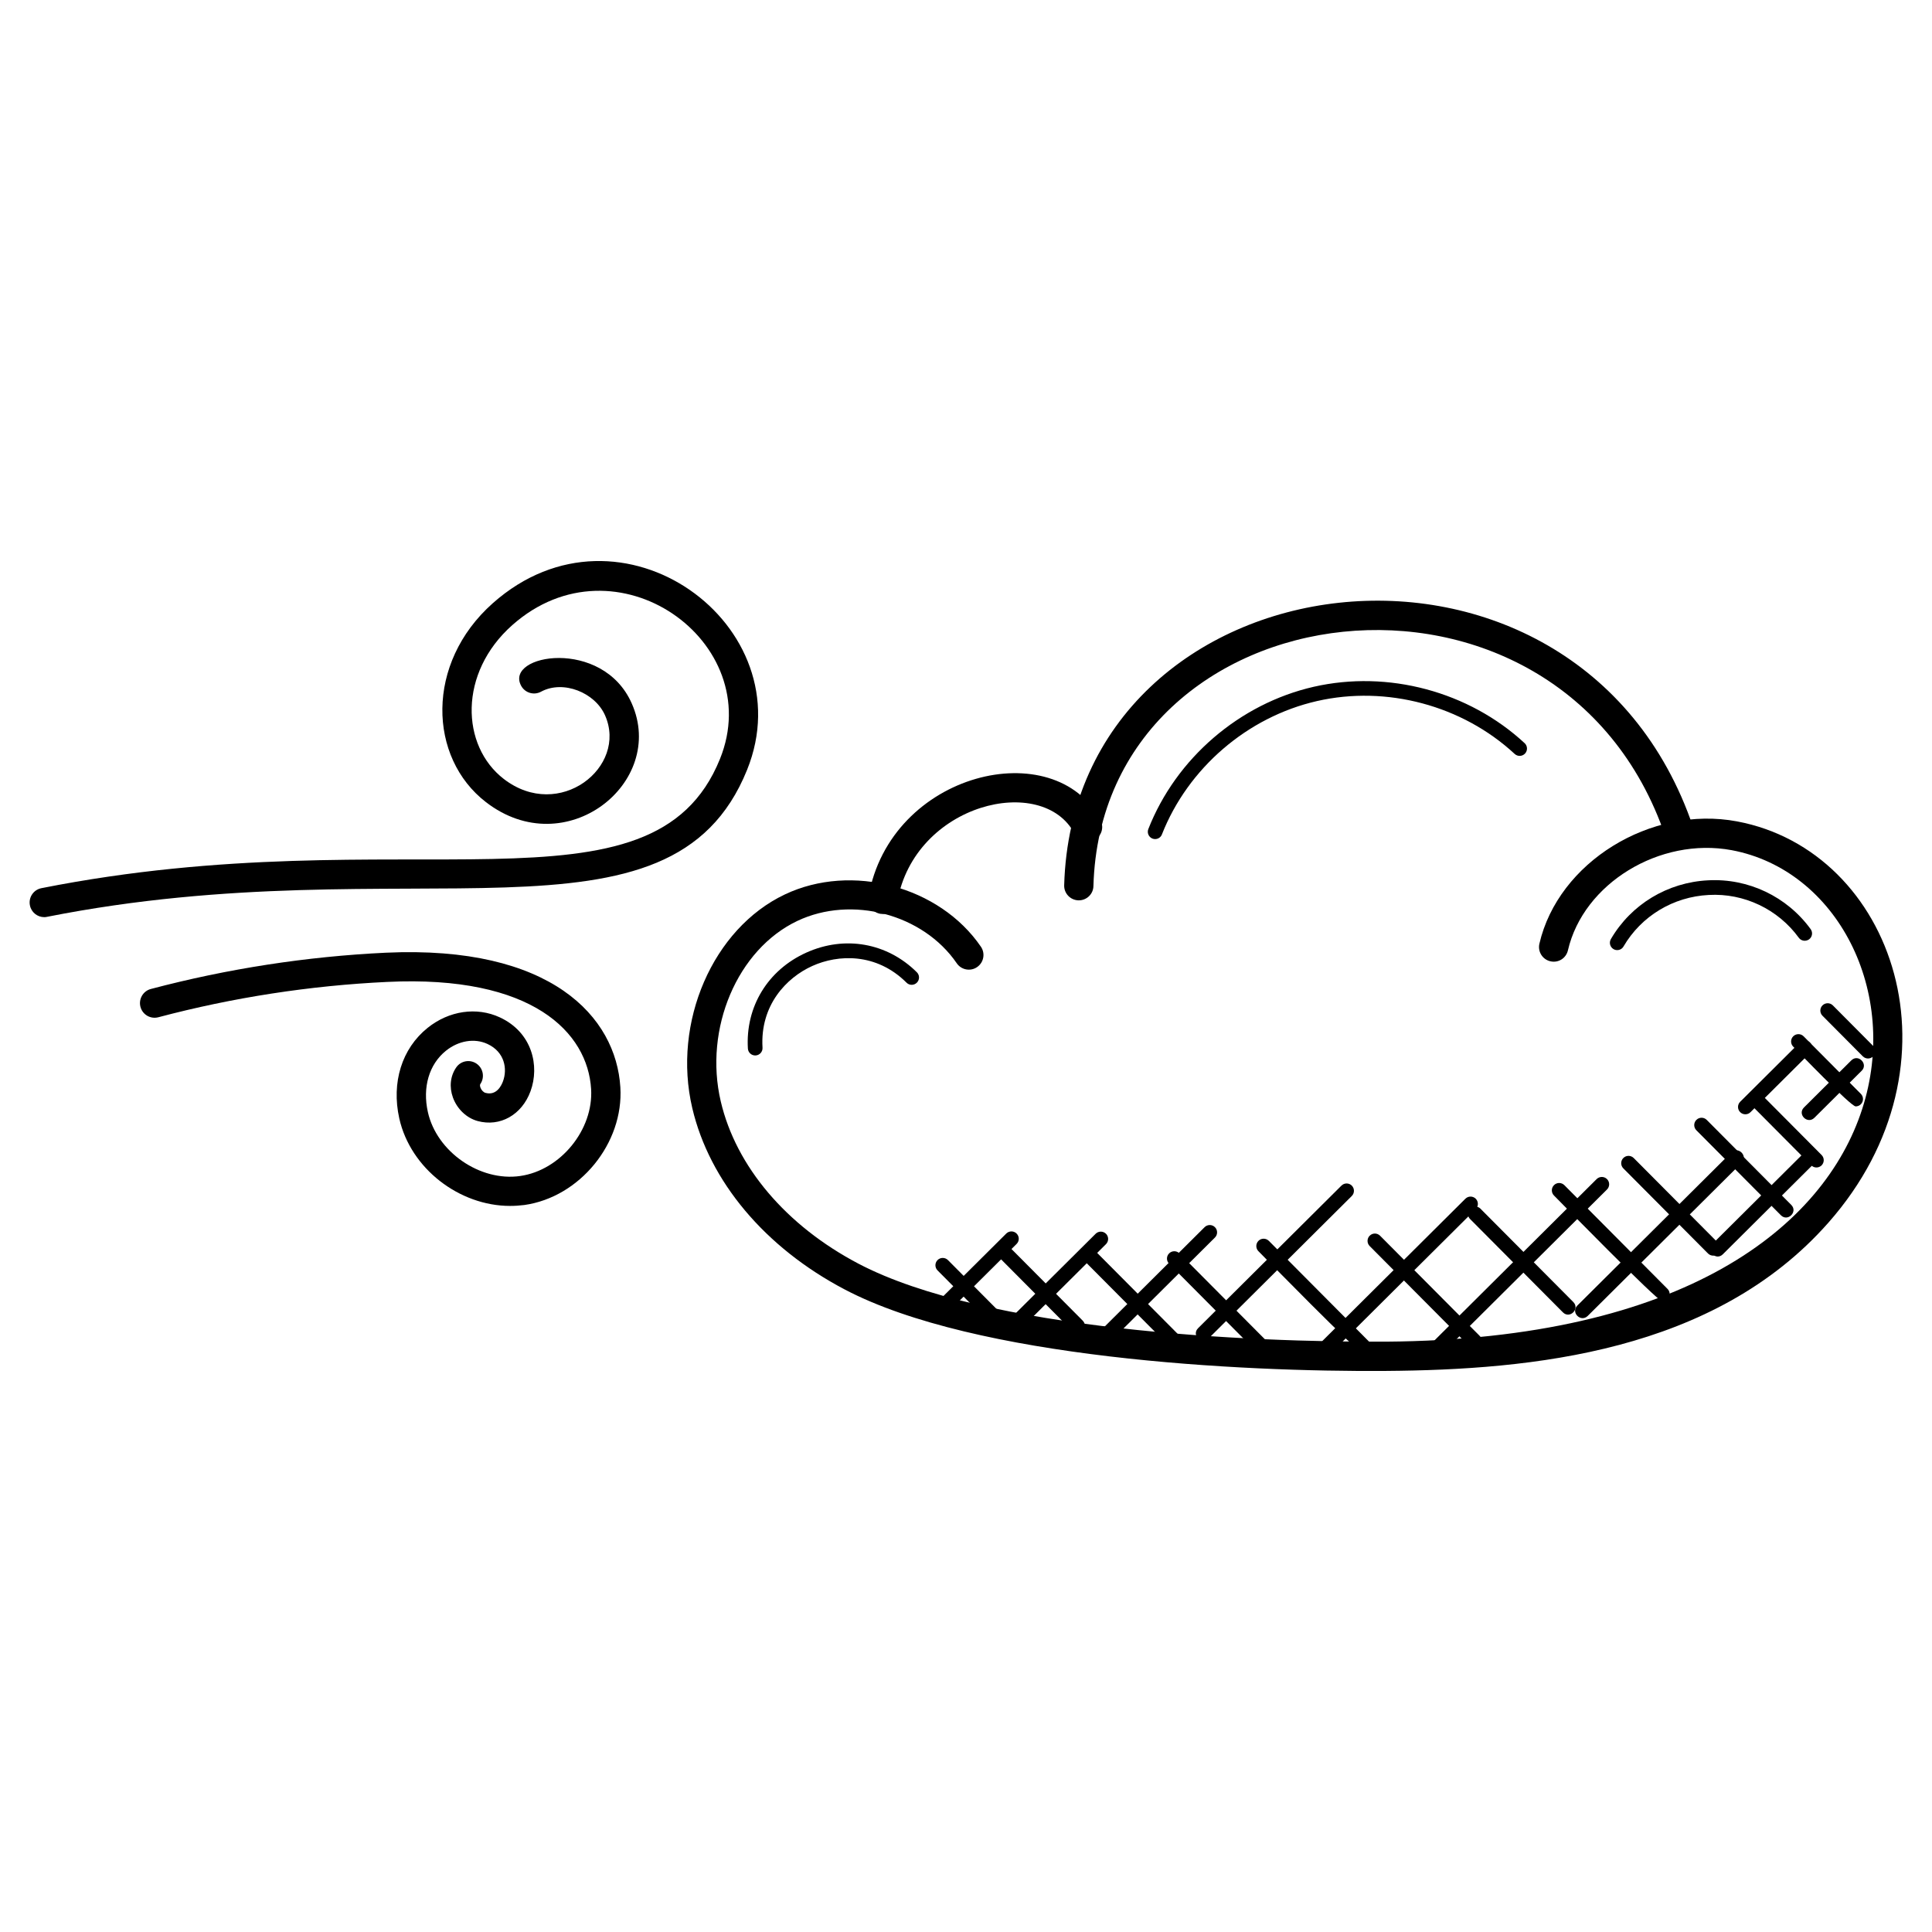 <?xml version="1.0" ?><!DOCTYPE svg  PUBLIC '-//W3C//DTD SVG 1.1//EN'  'http://www.w3.org/Graphics/SVG/1.1/DTD/svg11.dtd'><svg enable-background="new 0 0 66 66" id="Layer_1" version="1.1" viewBox="0 0 66 66" xml:space="preserve" xmlns="http://www.w3.org/2000/svg" xmlns:xlink="http://www.w3.org/1999/xlink"><g><g><g><g><g><path d="M1.511,31.331c-0.233,0-0.442-0.164-0.489-0.403c-0.054-0.271,0.122-0.534,0.394-0.587       c12.459-2.468,20.881,1.281,23.18-4.416c1.614-3.999-3.564-7.705-7.097-4.569c-1.839,1.631-1.76,4.12-0.287,5.256       c1.895,1.457,4.238-0.409,3.457-2.176c-0.343-0.777-1.428-1.216-2.186-0.807c-0.242,0.132-0.546,0.043-0.679-0.2       c-0.586-1.079,2.782-1.659,3.778,0.602c1.198,2.706-2.255,5.475-4.98,3.372c-1.973-1.519-2.078-4.745,0.232-6.796       c4.37-3.879,10.674,0.768,8.688,5.691c-2.614,6.483-11.474,2.559-23.914,5.022C1.576,31.328,1.543,31.331,1.511,31.331z"/></g><g><path d="M17.424,41.196c-1.733,0-3.402-1.278-3.784-2.989c-0.273-1.229,0.087-2.385,0.966-3.092       c0.732-0.589,1.679-0.727,2.469-0.36c1.108,0.514,1.366,1.659,1.048,2.524c-0.297,0.809-1.041,1.226-1.807,1.017       c-0.379-0.104-0.701-0.412-0.843-0.802c-0.131-0.361-0.09-0.737,0.113-1.03c0.158-0.228,0.469-0.284,0.696-0.126       c0.227,0.157,0.283,0.469,0.126,0.696c-0.016,0.022-0.014,0.07,0.005,0.12c0.03,0.085,0.102,0.16,0.168,0.179       c0.378,0.105,0.547-0.243,0.603-0.397c0.155-0.422,0.056-1.001-0.53-1.272c-0.442-0.206-0.989-0.116-1.421,0.232       c-0.575,0.463-0.806,1.247-0.616,2.095c0.303,1.358,1.78,2.381,3.153,2.183c1.377-0.195,2.509-1.583,2.423-2.972       c-0.118-1.923-1.989-3.899-6.966-3.658c-2.636,0.125-5.267,0.531-7.818,1.207c-0.27,0.07-0.54-0.089-0.611-0.355       c-0.07-0.267,0.089-0.541,0.356-0.611c2.62-0.693,5.32-1.11,8.027-1.239c5.655-0.26,7.863,2.196,8.011,4.595       c0.119,1.913-1.384,3.756-3.28,4.024C17.748,41.185,17.586,41.196,17.424,41.196z"/></g></g><g><g><path d="M28.857,44.05c-2.723-1.431-4.62-3.69-5.208-6.198c-0.688-2.926,0.703-6.132,3.164-7.297       c2.279-1.082,5.285-0.278,6.697,1.787c0.155,0.228,0.097,0.539-0.131,0.695c-0.225,0.156-0.538,0.099-0.695-0.13       c-1.146-1.677-3.587-2.327-5.443-1.448c-2.052,0.972-3.202,3.68-2.619,6.166c0.522,2.226,2.235,4.246,4.7,5.542       c4.35,2.286,13.398,2.693,18.024,2.666c20.443-0.15,19.004-15.44,11.81-16.79c-2.458-0.456-5.066,1.139-5.593,3.421       c-0.063,0.27-0.325,0.439-0.6,0.375c-0.27-0.062-0.437-0.331-0.375-0.6c0.642-2.78,3.801-4.733,6.751-4.179       c5.367,1.007,7.897,8.295,3.121,13.709c-3.898,4.419-10.121,5.027-15.107,5.064C42.333,46.87,33.324,46.398,28.857,44.05z"/></g><g><path d="M36.854,30.757c-0.005,0-0.01,0-0.014,0c-0.276-0.008-0.494-0.238-0.486-0.514c0.324-11.419,17.525-13.657,21.489-1.98       c0.089,0.261-0.052,0.545-0.313,0.634c-0.262,0.087-0.545-0.051-0.635-0.313c-3.593-10.59-19.25-8.646-19.542,1.688       C37.347,30.542,37.124,30.757,36.854,30.757z"/></g><g><path d="M30.161,31.224c-0.029,0-0.058-0.003-0.087-0.007c-0.271-0.047-0.454-0.307-0.406-0.579       c0.746-4.284,6.383-5.59,7.928-2.616c0.128,0.245,0.032,0.547-0.213,0.674c-0.242,0.127-0.547,0.032-0.674-0.213       c-1.082-2.079-5.469-1.047-6.057,2.327C30.61,31.052,30.399,31.224,30.161,31.224z"/></g></g></g><g><path d="M33.891,45.273l-1.863-1.874c-0.097-0.098-0.097-0.256,0.001-0.354c0.099-0.097,0.256-0.096,0.354,0.001l1.863,1.874     c0.097,0.098,0.097,0.256-0.001,0.354C34.149,45.369,33.992,45.373,33.891,45.273z"/></g><g><path d="M36.631,45.467l-2.547-2.561c-0.097-0.098-0.097-0.256,0.001-0.354c0.099-0.097,0.256-0.097,0.354,0.001l2.547,2.561     C37.217,45.348,36.868,45.702,36.631,45.467z"/></g><g><path d="M40.374,46.421l-3.301-3.319c-0.097-0.098-0.097-0.256,0.001-0.354c0.099-0.097,0.256-0.097,0.355,0.001l3.301,3.319     c0.097,0.098,0.097,0.256-0.001,0.354C40.632,46.517,40.475,46.521,40.374,46.421z"/></g><g><path d="M43.093,46.344l-3.155-3.173c-0.097-0.098-0.097-0.256,0.001-0.354c0.099-0.097,0.256-0.097,0.354,0.001l3.155,3.173     c0.097,0.098,0.097,0.256-0.001,0.354C43.351,46.44,43.194,46.444,43.093,46.344z"/></g><g><path d="M46.612,46.28c-0.163,0-3.503-3.417-3.622-3.537c-0.097-0.098-0.097-0.256,0.001-0.354     c0.098-0.098,0.255-0.097,0.355,0.001l3.444,3.463c0.097,0.098,0.097,0.256-0.001,0.354C46.74,46.256,46.676,46.28,46.612,46.28z     "/></g><g><path d="M50.377,46.069c-0.064,0-0.128-0.024-0.178-0.074l-3.409-3.428c-0.097-0.098-0.097-0.256,0.001-0.354     c0.099-0.098,0.256-0.097,0.354,0.001l3.409,3.428c0.097,0.098,0.097,0.256-0.001,0.354     C50.505,46.044,50.44,46.069,50.377,46.069z"/></g><g><path d="M53.392,44.833l-3.173-3.19c-0.097-0.098-0.097-0.256,0.001-0.354c0.099-0.098,0.256-0.098,0.354,0.001l3.173,3.19     C53.978,44.713,53.628,45.067,53.392,44.833z"/></g><g><path d="M56.789,44.459c-0.163,0-3.588-3.504-3.703-3.619c-0.097-0.098-0.097-0.256,0.001-0.354     c0.098-0.098,0.255-0.097,0.354,0.001l3.525,3.545c0.097,0.098,0.097,0.256-0.001,0.354     C56.917,44.435,56.853,44.459,56.789,44.459z"/></g><g><path d="M58.348,42.821l-2.893-2.908c-0.097-0.098-0.097-0.256,0.001-0.354c0.099-0.098,0.256-0.097,0.354,0.001l2.893,2.908     c0.097,0.098,0.097,0.256-0.001,0.354C58.606,42.917,58.449,42.921,58.348,42.821z"/></g><g><path d="M60.838,41.515l-2.888-2.904c-0.097-0.098-0.097-0.256,0.001-0.354c0.098-0.098,0.257-0.097,0.354,0.001l2.888,2.904     C61.427,41.4,61.069,41.749,60.838,41.515z"/></g><g><path d="M61.874,39.809l-1.991-2.002c-0.097-0.098-0.097-0.256,0.001-0.353c0.098-0.097,0.255-0.097,0.354,0.001l1.991,2.002     c0.097,0.098,0.097,0.256-0.001,0.354C62.132,39.905,61.975,39.909,61.874,39.809z"/></g><g><path d="M63.393,37.796c-0.171,0-2.013-1.92-2.134-2.041c-0.097-0.098-0.097-0.256,0.001-0.354     c0.099-0.097,0.258-0.097,0.354,0.001l1.956,1.967c0.097,0.098,0.097,0.256-0.001,0.354     C63.521,37.772,63.456,37.796,63.393,37.796z"/></g><g><path d="M63.637,36.086l-1.379-1.387c-0.097-0.098-0.097-0.256,0.001-0.354c0.099-0.097,0.256-0.097,0.354,0.001l1.379,1.387     c0.097,0.098,0.097,0.256-0.001,0.354C63.895,36.182,63.738,36.186,63.637,36.086z"/></g><g><path d="M32.024,44.478l2.351-2.338c0.099-0.098,0.257-0.097,0.354,0.001c0.098,0.098,0.098,0.256,0,0.353l-2.351,2.338     C32.142,45.067,31.792,44.71,32.024,44.478z"/></g><g><path d="M34.451,45.108l2.978-2.961c0.099-0.097,0.256-0.096,0.354,0.001c0.097,0.098,0.097,0.256-0.001,0.354l-2.978,2.961     C34.569,45.695,34.218,45.34,34.451,45.108z"/></g><g><path d="M37.689,45.365l3.462-3.443c0.099-0.097,0.256-0.097,0.354,0.001c0.097,0.098,0.097,0.256-0.001,0.353l-3.462,3.443     C37.808,45.953,37.456,45.598,37.689,45.365z"/></g><g><path d="M40.928,45.374l4.898-4.872c0.099-0.098,0.256-0.097,0.354,0.001c0.097,0.098,0.097,0.256-0.001,0.354l-4.898,4.872     C41.046,45.962,40.694,45.606,40.928,45.374z"/></g><g><path d="M45.037,45.946l5.023-4.996c0.099-0.097,0.256-0.097,0.354,0.001c0.097,0.098,0.097,0.256-0.001,0.354L45.391,46.3     C45.155,46.533,44.803,46.178,45.037,45.946z"/></g><g><path d="M49.014,46.384c-0.064,0-0.128-0.025-0.177-0.074c-0.098-0.098-0.098-0.256,0-0.354l5.707-5.677     c0.099-0.097,0.257-0.096,0.354,0.001c0.098,0.098,0.098,0.256,0,0.354l-5.707,5.677C49.142,46.359,49.077,46.384,49.014,46.384z     "/></g><g><path d="M53.885,44.599l5.257-5.228c0.237-0.234,0.586,0.124,0.354,0.355l-5.257,5.228     C54.004,45.186,53.648,44.835,53.885,44.599z"/></g><g><path d="M58.5,42.494l3.161-3.144c0.233-0.233,0.588,0.121,0.354,0.355l-3.161,3.144C58.618,43.082,58.267,42.726,58.5,42.494z"/></g><g><path d="M59.624,38.066c-0.064,0-0.128-0.024-0.178-0.074c-0.097-0.098-0.097-0.256,0.001-0.354l2.033-2.022     c0.099-0.098,0.256-0.097,0.354,0.001c0.097,0.098,0.097,0.256-0.001,0.354l-2.033,2.022     C59.752,38.042,59.688,38.066,59.624,38.066z"/></g><g><path d="M61.627,37.832l1.617-1.608c0.237-0.234,0.586,0.124,0.354,0.354l-1.617,1.608C61.746,38.418,61.39,38.067,61.627,37.832     z"/></g></g><g><path d="M39.461,28.664c-0.03,0-0.061-0.005-0.092-0.017c-0.128-0.051-0.191-0.196-0.141-0.324c0.95-2.42,3.117-4.283,5.653-4.862    c2.535-0.577,5.295,0.159,7.203,1.927c0.102,0.094,0.107,0.252,0.014,0.354c-0.095,0.101-0.251,0.108-0.354,0.014    c-1.788-1.657-4.374-2.349-6.752-1.807c-2.378,0.543-4.408,2.289-5.3,4.558C39.655,28.604,39.561,28.664,39.461,28.664z"/></g><g><path d="M55.246,32.457c-0.043,0-0.087-0.011-0.126-0.034c-0.119-0.07-0.159-0.223-0.09-0.342    c0.694-1.189,1.937-1.939,3.322-2.008c1.373-0.074,2.692,0.554,3.503,1.668c0.081,0.112,0.057,0.268-0.055,0.349    c-0.114,0.081-0.27,0.056-0.35-0.055c-0.711-0.977-1.874-1.529-3.074-1.462c-1.216,0.061-2.306,0.719-2.915,1.761    C55.415,32.413,55.332,32.457,55.246,32.457z"/></g><g><path d="M25.799,36.056c-0.132,0-0.241-0.102-0.25-0.235c-0.086-1.428,0.679-2.684,1.995-3.278    c1.317-0.594,2.765-0.335,3.778,0.672c0.098,0.098,0.098,0.256,0,0.354c-0.098,0.098-0.256,0.099-0.353,0.001    c-1.031-1.027-2.339-0.969-3.219-0.571c-0.881,0.397-1.789,1.339-1.701,2.792c0.008,0.138-0.097,0.256-0.235,0.265    C25.809,36.056,25.804,36.056,25.799,36.056z"/></g></g></svg>